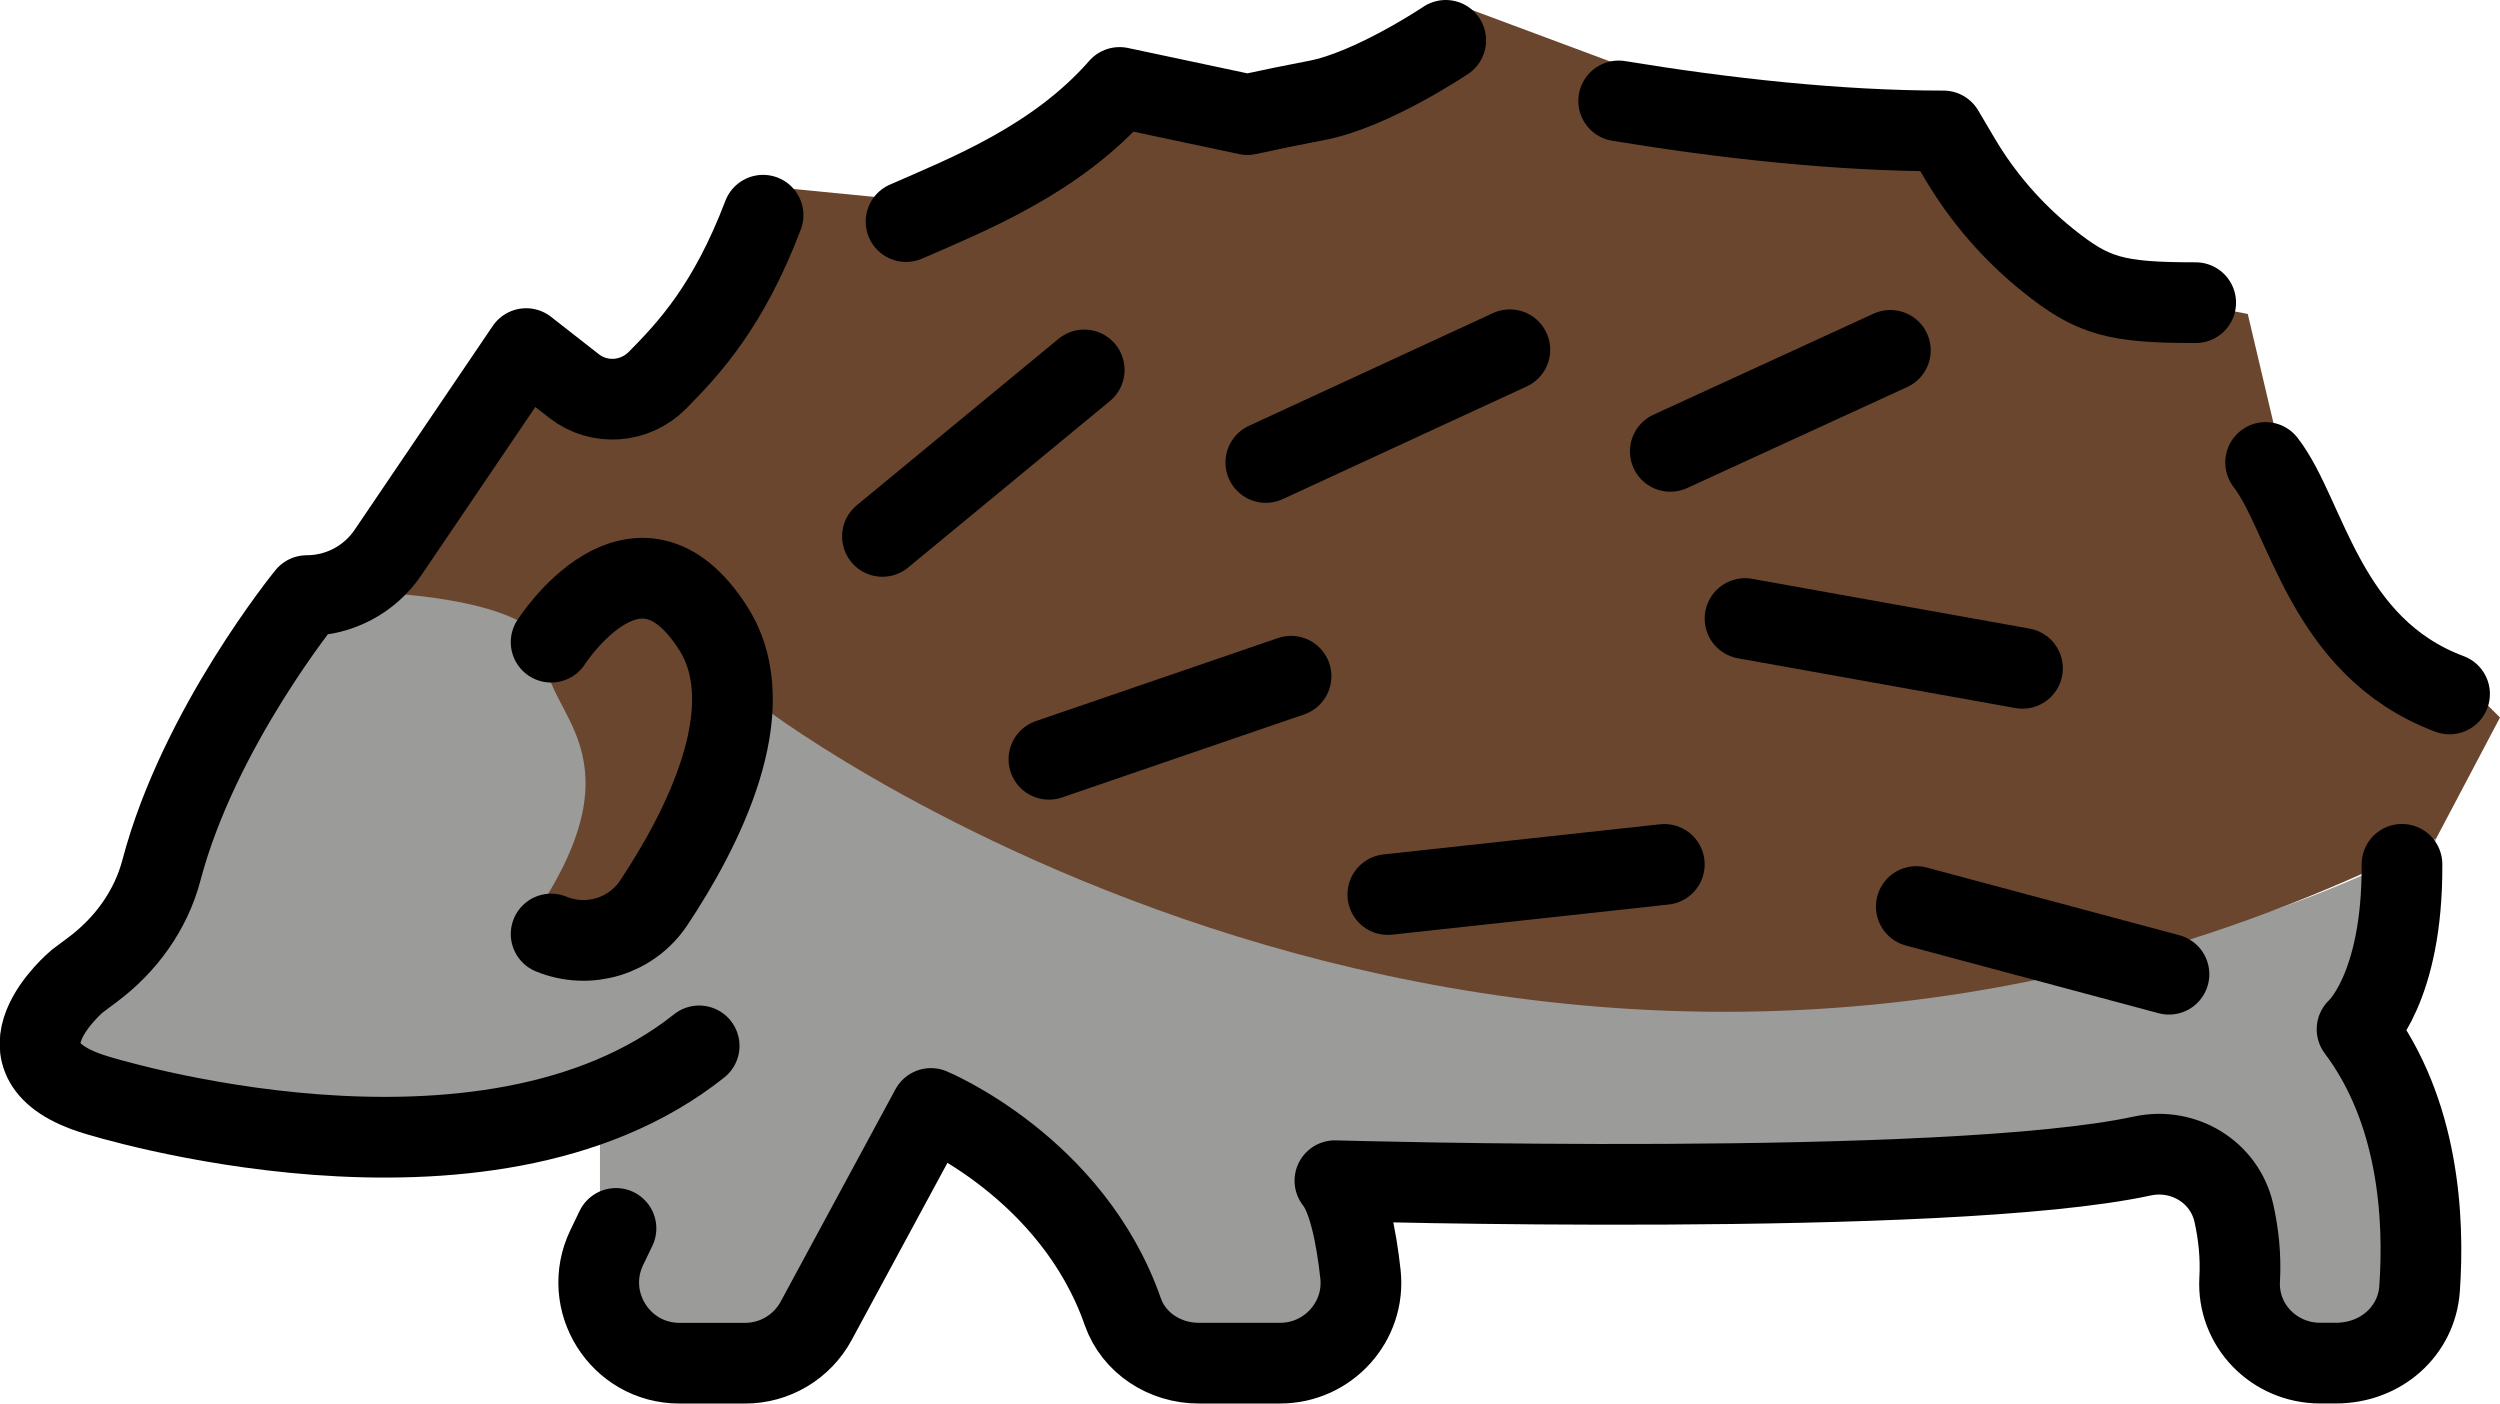 <svg xmlns="http://www.w3.org/2000/svg" xmlns:svg="http://www.w3.org/2000/svg" id="emoji" width="61.95" height="34.78" version="1.1" viewBox="0 0 61.95 34.78"><g id="color" transform="translate(-5.554,-21.305)"><path id="path1" fill="#9b9b9a" stroke="none" d="m 13.588,35.586 c 0,0 -4.167,5.167 -3.667,8.333 l -2.833,2.5 v 1.5 c 0,0 6.833,2.833 13.333,0.833 v 2.5 l 0.167,2.5 3.333,1.333 c 0,0 3.833,-0.667 4.833,-6 0,0 4,1.5 5.667,5.833 l 4.667,-0.333 c 0,0 0.667,-2.5 -0.167,-4.167 l 20.5,-0.333 2,1.833 v 2 l 1,1.167 h 2.167 l 1.667,-1.833 -1.833,-6.5 1.5,-4.667 c 0,0 -17.333,10.5 -41.333,-3.167 l -1.833,-3.833 c 0,0 -3.833,0.667 -3.667,1.667 -10e-5,0 -0.833,-2.667 -5.5,-1.167 z"/><path id="path2" fill="#6a462f" stroke="none" d="m 18.588,30.502 -3.5,5.5 c 0,0 4.083,0.167 4,1.583 -0.083,1.417 2.5,2.417 -0.417,6.583 l 2.167,1 1.417,-1.083 1.583,-3.5 0.75,-1.667 c 0,0 19.083,14.417 41.333,3.167 l 1.583,-3 -5,-5 -0.583,-2.167 -0.667,-2.833 -3.917,-0.75 -3.5,-4 -7.917,-1.333 -4.25,-1.583 -3.833,2.75 -3.833,-0.917 -4.167,2.917 -1.917,0.083 -3.417,-0.333 -2.25,4.833 -2.333,0.083 z"/></g><g id="line" transform="translate(-5.554,-21.305)"><path id="path3" fill="none" stroke="#000" stroke-linecap="round" stroke-linejoin="round" stroke-miterlimit="10" stroke-width="2" d="m 24.463,26.638 c -0.856,2.25 -1.832,3.294 -2.613,4.086 -0.559,0.567 -1.447,0.636 -2.074,0.145 l -1.184,-0.926 -3.424,5.054 c -0.452,0.667 -1.206,1.067 -2.012,1.067 v 0 c 0,0 -2.672,3.271 -3.602,6.806 -0.261,0.991 -0.882,1.849 -1.704,2.462 L 7.468,45.618 c 0,0 -2.351,1.962 0.455,2.815 0,0 9.623,3.039 14.956,-1.211"/><path id="path4" fill="none" stroke="#000" stroke-linecap="round" stroke-linejoin="round" stroke-miterlimit="10" stroke-width="2" d="m 41.379,22.305 c 0,0 -1.824,1.227 -3.199,1.489 -0.591,0.113 -1.163,0.23 -1.715,0.351 l -3.168,-0.673 c -1.571,1.795 -3.754,2.65 -5.291,3.324"/><path id="path5" fill="none" stroke="#000" stroke-linecap="round" stroke-linejoin="round" stroke-miterlimit="10" stroke-width="2" d="m 59.963,28.805 c -1.985,0 -2.549,-0.153 -3.67,-1.057 -0.869,-0.7 -1.604,-1.546 -2.172,-2.507 l -0.408,-0.691 c -2.641,0 -5.466,-0.319 -8.048,-0.744"/><path id="path6" fill="none" stroke="#000" stroke-linecap="round" stroke-linejoin="round" stroke-miterlimit="10" stroke-width="2" d="M 66.254,38.501 C 63.158,37.346 62.72,34.085 61.696,32.765"/><path id="path7" fill="none" stroke="#000" stroke-linecap="round" stroke-linejoin="round" stroke-miterlimit="10" stroke-width="2" d="m 20.818,51.745 -0.228,0.473 c -0.639,1.328 0.329,2.867 1.802,2.867 h 1.627 c 0.735,0 1.41,-0.403 1.759,-1.049 l 2.845,-5.263 c 0,0 3.501,1.451 4.754,5.036 0.273,0.781 1.048,1.275 1.876,1.275 h 2.023 c 1.187,0 2.121,-1.028 1.99,-2.208 -0.103,-0.928 -0.291,-1.889 -0.633,-2.313 0,0 15.157,0.437 20.008,-0.612 1.024,-0.221 2.044,0.398 2.27,1.421 0.11,0.496 0.175,1.052 0.142,1.637 -0.064,1.139 0.854,2.074 1.995,2.074 h 0.389 c 1.125,0 2.001,-0.8 2.074,-1.842 0.123,-1.744 -0.015,-4.392 -1.549,-6.431 0,0 1.133,-0.992 1.113,-4.087"/><path id="path8" fill="none" stroke="#000" stroke-linecap="round" stroke-linejoin="round" stroke-miterlimit="10" stroke-width="2" d="m 19.211,37.218 c 0,0 2.123,-3.326 4.019,-0.341 1.279,2.014 -0.307,5.041 -1.474,6.797 -0.554,0.834 -1.618,1.156 -2.545,0.776 v 0"/><line id="line8" x1="27.421" x2="32.421" y1="34.597" y2="30.472" fill="none" stroke="#000" stroke-linecap="round" stroke-linejoin="round" stroke-miterlimit="10" stroke-width="2"/><line id="line9" x1="31.546" x2="37.546" y1="40.12" y2="38.062" fill="none" stroke="#000" stroke-linecap="round" stroke-linejoin="round" stroke-miterlimit="10" stroke-width="2"/><line id="line10" x1="36.921" x2="42.968" y1="32.765" y2="29.972" fill="none" stroke="#000" stroke-linecap="round" stroke-linejoin="round" stroke-miterlimit="10" stroke-width="2"/><line id="line11" x1="39.944" x2="46.796" y1="43.472" y2="42.725" fill="none" stroke="#000" stroke-linecap="round" stroke-linejoin="round" stroke-miterlimit="10" stroke-width="2"/><line id="line12" x1="48.796" x2="55.671" y1="36.633" y2="37.866" fill="none" stroke="#000" stroke-linecap="round" stroke-linejoin="round" stroke-miterlimit="10" stroke-width="2"/><line id="line13" x1="46.944" x2="52.397" y1="32.49" y2="29.987" fill="none" stroke="#000" stroke-linecap="round" stroke-linejoin="round" stroke-miterlimit="10" stroke-width="2"/><line id="line14" x1="53.04" x2="59.301" y1="43.769" y2="45.446" fill="none" stroke="#000" stroke-linecap="round" stroke-linejoin="round" stroke-miterlimit="10" stroke-width="2"/></g></svg>